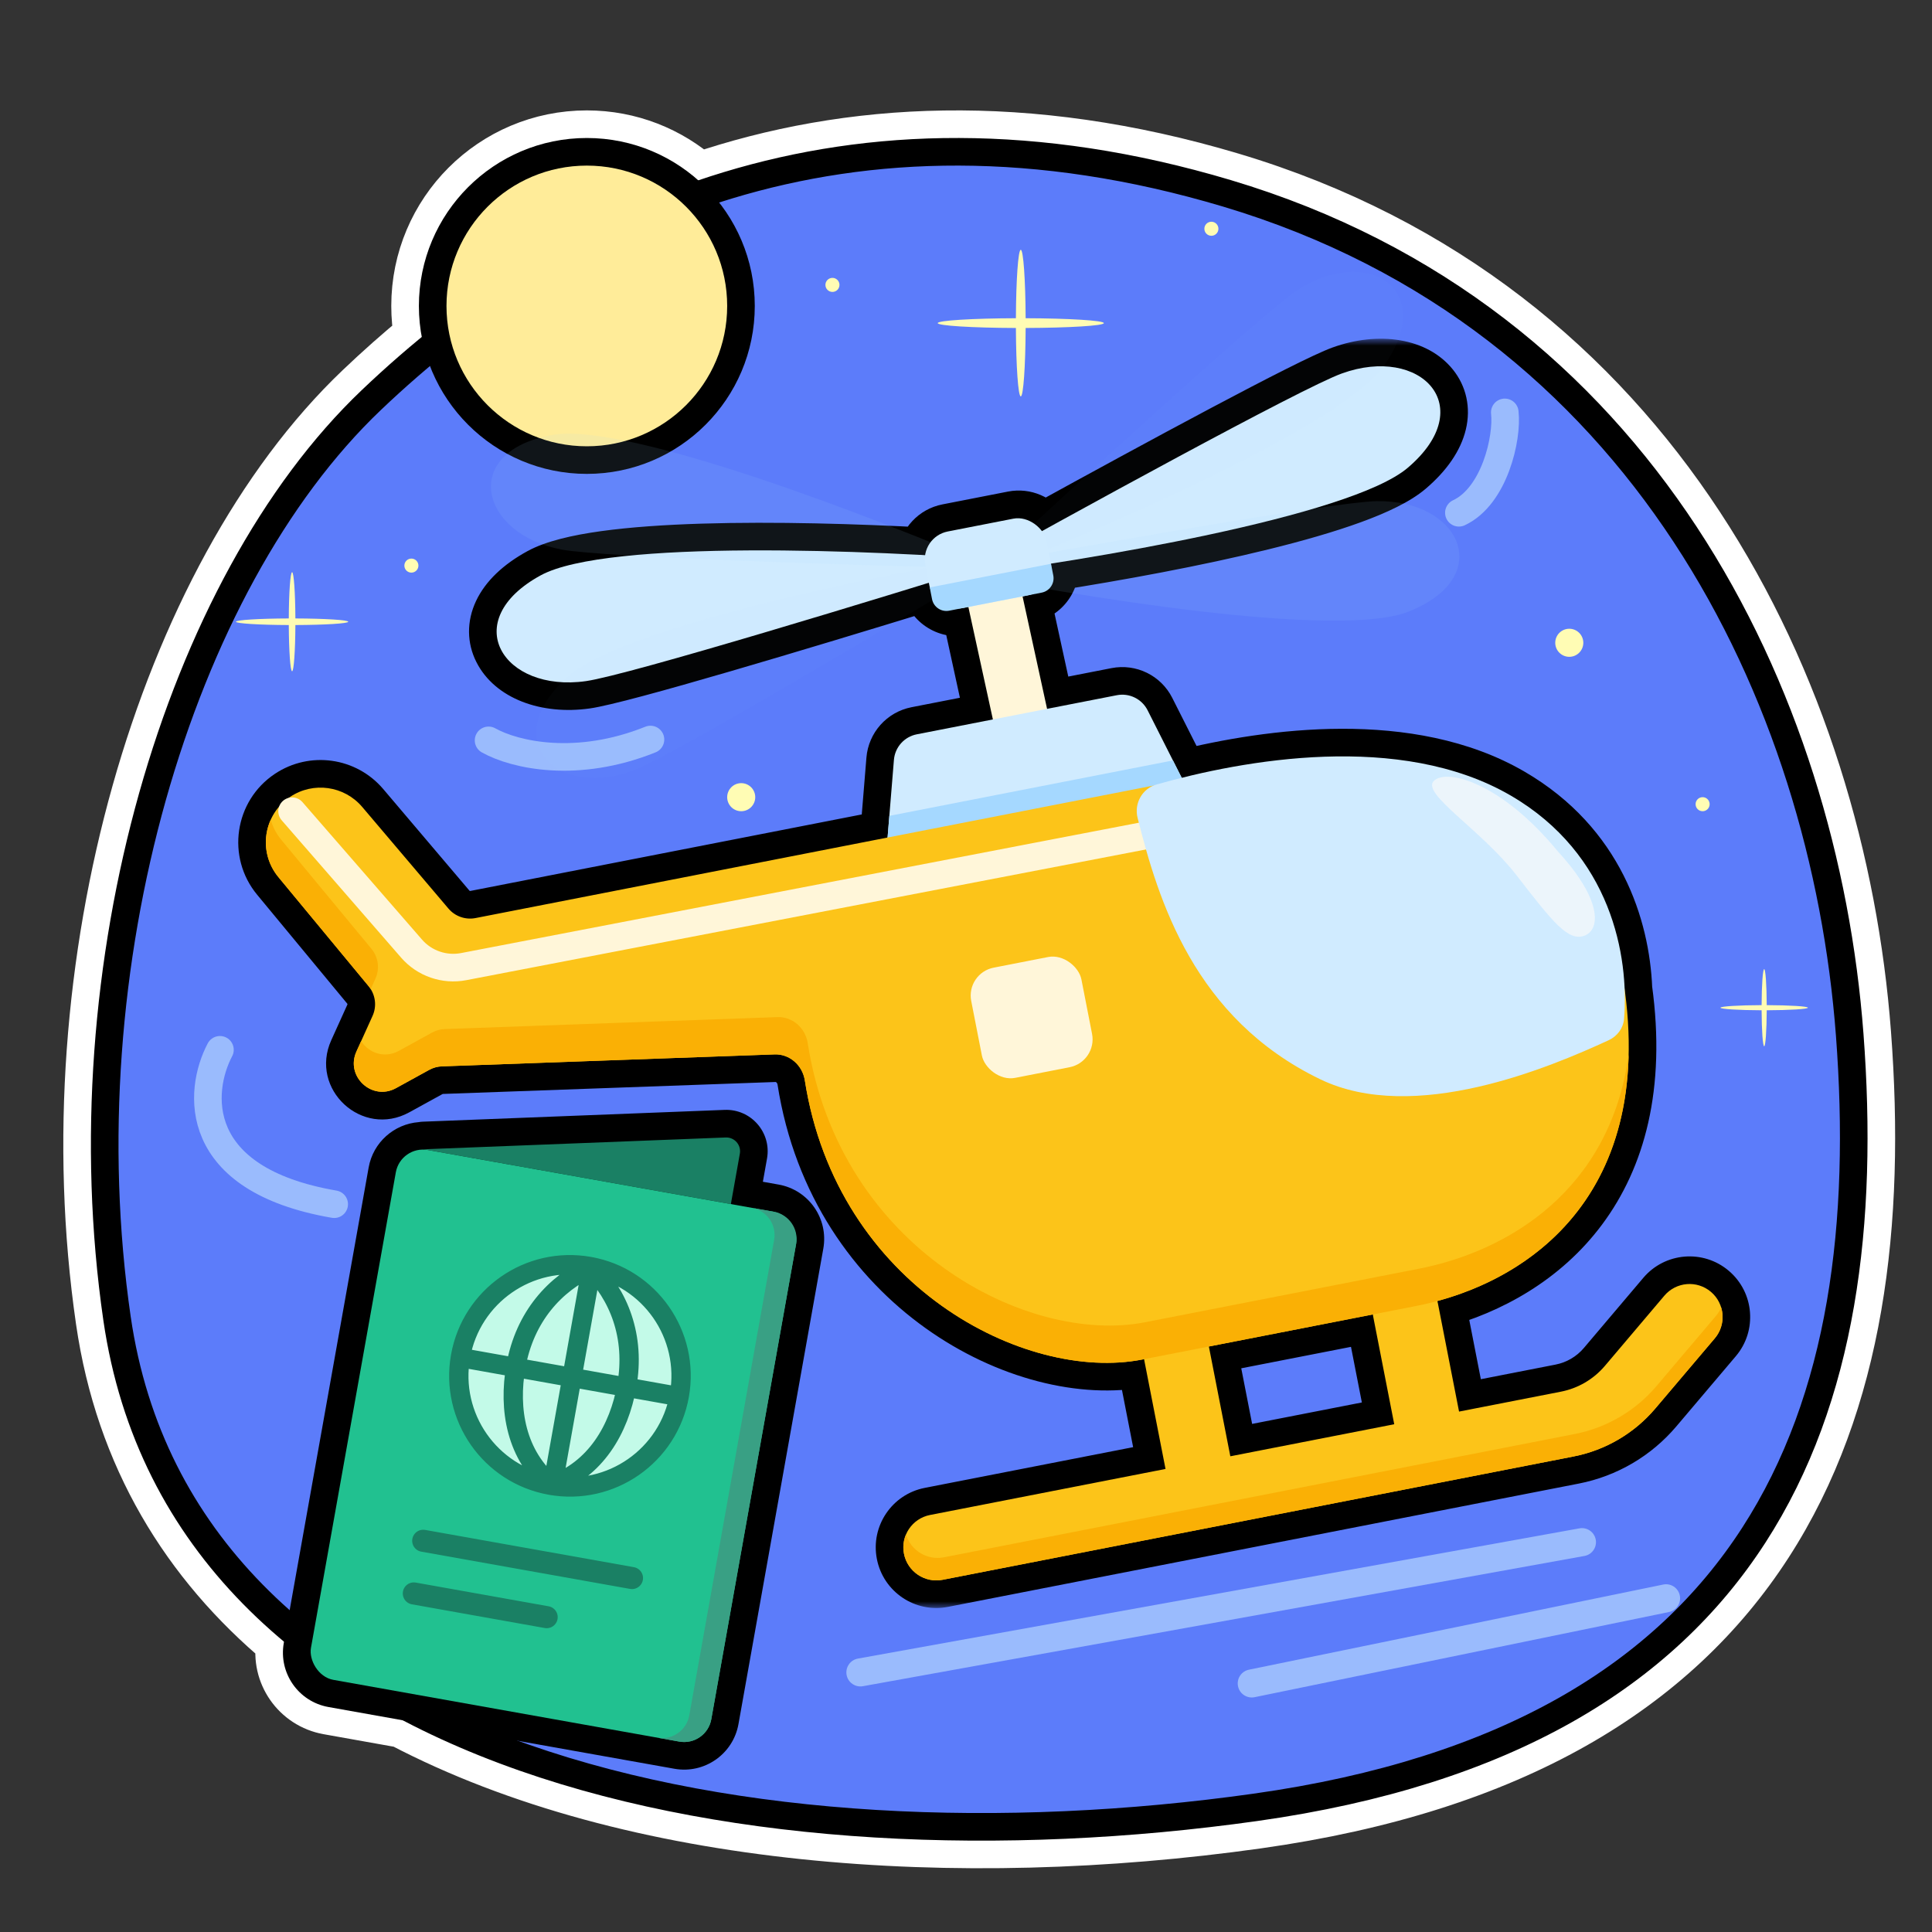 <svg width="140" height="140" viewBox="0 0 140 140" fill="none" xmlns="http://www.w3.org/2000/svg">
<rect x="0" y="0" width="140" height="140" fill="#333333" stroke="none"/>
<path d="M89.19 13.051C74.362 8.625 61.525 9.353 50.602 13.068C48.455 11.161 45.624 10 42.524 10C35.802 10 30.353 15.449 30.353 22.17C30.353 22.938 30.424 23.69 30.561 24.42C29.048 25.661 27.6 26.948 26.216 28.266C19.015 35.124 13.423 45.597 10.086 57.459C6.742 69.344 5.617 82.778 7.491 95.684C8.916 105.501 13.667 113.189 20.581 118.966L20.565 119.056C20.177 121.231 21.626 123.309 23.8 123.697L29.176 124.656C45.841 133.397 69.404 135.014 91.112 131.957C109.573 129.357 121.229 122.14 127.918 111.803C134.554 101.548 136.066 88.573 135.034 74.906C133.173 50.235 119.936 22.229 89.19 13.051Z" stroke="white" stroke-width="4" stroke-linecap="round" stroke-linejoin="round"/>
<path d="M88.904 14.009C61.221 5.746 40.827 15.732 26.906 28.99C19.873 35.688 14.353 45.983 11.048 57.73C7.74 69.489 6.628 82.782 8.48 95.541C10.84 111.797 22.514 121.948 37.978 127.363C53.423 132.773 72.792 133.527 90.972 130.967C109.229 128.395 120.587 121.291 127.078 111.26C133.543 101.269 135.062 88.552 134.037 74.981C132.194 50.558 119.114 23.027 88.904 14.009Z" fill="#5C7CFA" stroke="black" stroke-width="2" stroke-linecap="round" stroke-linejoin="round"/>
<mask id="path-3-outside-1_3614_4600" maskUnits="userSpaceOnUse" x="16.265" y="24.541" width="111" height="92" fill="black">
<rect fill="white" x="16.265" y="24.541" width="111" height="92"/>
<path fill-rule="evenodd" clip-rule="evenodd" d="M71.948 52.133L70.171 43.982L69.762 44.062C68.647 44.28 67.566 43.552 67.348 42.437L67.307 42.23C57.95 45.111 45.003 48.993 42.467 49.355C36.445 50.216 33.161 44.976 39.182 41.692C43.166 39.519 57.154 39.692 67.036 40.229C67.161 39.392 67.799 38.685 68.678 38.513L73.424 37.585C74.266 37.421 75.088 37.795 75.535 38.468C83.983 33.817 94.931 27.898 97.233 27.064C102.952 24.993 107.237 29.451 102.012 33.896C98.686 36.727 85.837 39.322 76.154 40.842C76.298 41.913 75.583 42.924 74.508 43.134L74.097 43.215L75.874 51.366L80.928 50.378C81.832 50.201 82.744 50.647 83.16 51.47L85.631 56.362C92.094 54.753 102.182 53.404 109.474 57.649C115.694 61.27 117.549 67.194 117.727 71.668C119.68 85.86 111.68 92.243 104.159 94.278C104.171 94.326 104.181 94.374 104.191 94.423L105.728 102.289L113.108 100.846C114.352 100.603 115.476 99.944 116.296 98.977L120.607 93.889C121.461 92.881 122.971 92.757 123.979 93.611C124.987 94.465 125.112 95.975 124.258 96.983L119.946 102.07C118.424 103.866 116.336 105.091 114.026 105.543L68.312 114.478C67.015 114.731 65.758 113.885 65.505 112.588C65.251 111.291 66.097 110.035 67.394 109.781L84.458 106.446L82.921 98.581L82.917 98.559L82.911 98.528L82.905 98.491L82.755 98.52C74.312 100.17 60.661 93.238 58.319 78.283C58.15 77.2 57.224 76.367 56.128 76.406L32.021 77.273C31.7 77.284 31.385 77.371 31.103 77.526L28.694 78.851C26.961 79.804 25.012 78.001 25.828 76.199L26.996 73.618C27.32 72.902 27.208 72.064 26.707 71.458L20.174 63.56C18.677 61.751 19.074 59.044 21.028 57.741C22.701 56.624 24.945 56.939 26.247 58.473L32.495 65.837C32.976 66.405 33.727 66.669 34.459 66.526L64.317 60.69L64.777 55.063C64.853 54.144 65.529 53.388 66.434 53.211L71.948 52.133ZM87.598 97.573L99.478 95.251C99.483 95.281 99.489 95.311 99.495 95.341L101.032 103.207L89.154 105.528L87.617 97.663C87.611 97.633 87.605 97.603 87.598 97.573Z"/>
</mask>
<path d="M70.171 43.982L72.125 43.556C71.893 42.493 70.855 41.811 69.787 42.019L70.171 43.982ZM71.948 52.133L72.332 54.096C72.859 53.993 73.323 53.681 73.619 53.232C73.915 52.782 74.016 52.233 73.902 51.707L71.948 52.133ZM69.762 44.062L70.146 46.025L70.146 46.025L69.762 44.062ZM67.348 42.437L69.311 42.053L69.311 42.053L67.348 42.437ZM67.307 42.23L69.27 41.846C69.161 41.29 68.821 40.806 68.335 40.514C67.848 40.223 67.261 40.152 66.719 40.319L67.307 42.23ZM42.467 49.355L42.184 47.376L42.184 47.376L42.467 49.355ZM39.182 41.692L40.14 43.447L40.14 43.447L39.182 41.692ZM67.036 40.229L66.928 42.226C67.958 42.282 68.862 41.545 69.014 40.524L67.036 40.229ZM68.678 38.513L68.294 36.55L68.294 36.55L68.678 38.513ZM73.424 37.585L73.808 39.548L73.808 39.548L73.424 37.585ZM75.535 38.468L73.868 39.573C74.443 40.441 75.588 40.722 76.499 40.22L75.535 38.468ZM97.233 27.064L96.551 25.184L96.551 25.184L97.233 27.064ZM102.012 33.896L100.716 32.373L100.716 32.373L102.012 33.896ZM76.154 40.842L75.843 38.866C74.769 39.035 74.027 40.031 74.171 41.109L76.154 40.842ZM74.508 43.134L74.892 45.097L74.892 45.097L74.508 43.134ZM74.097 43.215L73.714 41.252C73.186 41.355 72.722 41.666 72.426 42.116C72.131 42.566 72.029 43.115 72.143 43.641L74.097 43.215ZM75.874 51.366L73.92 51.792C74.152 52.854 75.191 53.537 76.258 53.328L75.874 51.366ZM80.928 50.378L80.544 48.415L80.544 48.415L80.928 50.378ZM83.16 51.47L84.945 50.568L84.945 50.568L83.16 51.47ZM85.631 56.362L83.846 57.263C84.266 58.097 85.208 58.528 86.114 58.302L85.631 56.362ZM109.474 57.649L110.48 55.92L110.48 55.92L109.474 57.649ZM117.727 71.668L115.729 71.747C115.732 71.812 115.737 71.876 115.746 71.94L117.727 71.668ZM104.159 94.278L103.636 92.348C102.583 92.633 101.953 93.708 102.219 94.766L104.159 94.278ZM104.191 94.423L102.228 94.807L102.228 94.807L104.191 94.423ZM105.728 102.289L103.765 102.672C103.867 103.193 104.171 103.652 104.611 103.948C105.052 104.244 105.591 104.353 106.112 104.251L105.728 102.289ZM113.108 100.846L112.724 98.883L112.724 98.883L113.108 100.846ZM116.296 98.977L114.77 97.684L114.77 97.684L116.296 98.977ZM120.607 93.889L122.133 95.183L122.133 95.183L120.607 93.889ZM123.979 93.611L122.686 95.137L122.686 95.137L123.979 93.611ZM124.258 96.983L125.783 98.276L125.783 98.276L124.258 96.983ZM119.946 102.07L118.42 100.777L118.42 100.777L119.946 102.07ZM114.026 105.543L114.409 107.505L114.409 107.505L114.026 105.543ZM68.312 114.478L68.695 116.44L68.695 116.44L68.312 114.478ZM67.394 109.781L67.778 111.744L67.778 111.744L67.394 109.781ZM84.458 106.446L84.842 108.409C85.362 108.307 85.821 108.003 86.117 107.563C86.413 107.123 86.523 106.583 86.421 106.062L84.458 106.446ZM82.921 98.581L80.957 98.957L80.958 98.965L82.921 98.581ZM82.917 98.559L80.949 98.916C80.95 98.923 80.951 98.929 80.952 98.935L82.917 98.559ZM82.911 98.528L80.939 98.861C80.94 98.869 80.942 98.877 80.943 98.885L82.911 98.528ZM82.905 98.491L84.877 98.158C84.787 97.626 84.486 97.153 84.043 96.846C83.599 96.539 83.05 96.424 82.521 96.528L82.905 98.491ZM82.755 98.52L82.371 96.557L82.371 96.557L82.755 98.52ZM58.319 78.283L60.295 77.973L60.295 77.973L58.319 78.283ZM56.128 76.406L56.2 78.405L56.2 78.405L56.128 76.406ZM32.021 77.273L32.093 79.271L32.093 79.271L32.021 77.273ZM31.103 77.526L32.067 79.279L32.067 79.279L31.103 77.526ZM28.694 78.851L29.658 80.603L29.658 80.603L28.694 78.851ZM25.828 76.199L24.006 75.374L24.006 75.374L25.828 76.199ZM26.996 73.618L28.818 74.443L28.818 74.443L26.996 73.618ZM26.707 71.458L25.166 72.732L25.166 72.732L26.707 71.458ZM20.174 63.56L18.633 64.835L18.633 64.835L20.174 63.56ZM21.028 57.741L19.917 56.077L19.917 56.077L21.028 57.741ZM26.247 58.473L24.722 59.767L24.722 59.767L26.247 58.473ZM32.495 65.837L30.969 67.131L32.495 65.837ZM34.459 66.526L34.075 64.563L34.075 64.563L34.459 66.526ZM64.317 60.69L64.7 62.653C65.579 62.481 66.237 61.746 66.31 60.853L64.317 60.69ZM64.777 55.063L62.784 54.9L62.784 54.9L64.777 55.063ZM66.434 53.211L66.817 55.174L66.817 55.174L66.434 53.211ZM99.478 95.251L101.453 94.932C101.366 94.397 101.066 93.92 100.622 93.611C100.178 93.301 99.626 93.184 99.095 93.288L99.478 95.251ZM87.598 97.573L87.214 95.611C86.683 95.714 86.216 96.03 85.921 96.484C85.626 96.938 85.528 97.493 85.649 98.021L87.598 97.573ZM99.495 95.341L101.457 94.958L101.457 94.957L99.495 95.341ZM101.032 103.207L101.415 105.169C101.936 105.068 102.395 104.763 102.691 104.323C102.987 103.883 103.096 103.343 102.995 102.823L101.032 103.207ZM89.154 105.528L87.192 105.912C87.293 106.432 87.598 106.891 88.038 107.187C88.478 107.483 89.017 107.593 89.538 107.491L89.154 105.528ZM87.617 97.663L85.654 98.047L85.654 98.047L87.617 97.663ZM68.217 44.408L69.994 52.559L73.902 51.707L72.125 43.556L68.217 44.408ZM70.146 46.025L70.554 45.945L69.787 42.019L69.379 42.099L70.146 46.025ZM65.385 42.821C65.815 45.02 67.946 46.455 70.146 46.025L69.379 42.099C69.367 42.101 69.361 42.101 69.356 42.1C69.35 42.098 69.343 42.096 69.335 42.09C69.327 42.085 69.322 42.079 69.318 42.074C69.316 42.07 69.313 42.065 69.311 42.053L65.385 42.821ZM65.344 42.614L65.385 42.821L69.311 42.053L69.27 41.846L65.344 42.614ZM42.75 51.335C44.196 51.129 48.244 50.01 52.888 48.657C57.626 47.277 63.212 45.583 67.896 44.142L66.719 40.319C62.045 41.758 56.479 43.445 51.77 44.817C46.967 46.216 43.274 47.22 42.184 47.376L42.75 51.335ZM38.225 39.936C36.477 40.889 35.181 42.104 34.501 43.54C33.797 45.026 33.828 46.614 34.526 47.985C35.874 50.634 39.241 51.837 42.75 51.335L42.184 47.376C39.671 47.735 38.385 46.748 38.091 46.17C37.968 45.929 37.93 45.645 38.116 45.251C38.326 44.809 38.877 44.136 40.14 43.447L38.225 39.936ZM67.145 38.232C62.174 37.962 56.144 37.781 50.836 37.945C48.183 38.027 45.675 38.195 43.55 38.49C41.494 38.775 39.561 39.207 38.225 39.936L40.14 43.447C40.795 43.09 42.105 42.729 44.1 42.452C46.028 42.185 48.381 42.023 50.959 41.943C56.11 41.784 62.016 41.959 66.928 42.226L67.145 38.232ZM68.294 36.55C66.559 36.889 65.304 38.286 65.058 39.934L69.014 40.524C69.016 40.515 69.021 40.503 69.031 40.492C69.036 40.487 69.04 40.484 69.043 40.482C69.046 40.48 69.052 40.478 69.061 40.476L68.294 36.55ZM73.04 35.622L68.294 36.55L69.061 40.476L73.808 39.548L73.04 35.622ZM77.202 37.363C76.324 36.039 74.704 35.297 73.04 35.622L73.808 39.548C73.817 39.546 73.822 39.547 73.826 39.547C73.83 39.547 73.834 39.548 73.84 39.551C73.853 39.556 73.863 39.565 73.868 39.573L77.202 37.363ZM96.551 25.184C95.234 25.661 91.763 27.439 87.751 29.568C83.657 31.74 78.798 34.389 74.57 36.716L76.499 40.22C80.719 37.897 85.558 35.26 89.626 33.101C93.776 30.899 96.93 29.301 97.914 28.945L96.551 25.184ZM103.308 35.419C104.825 34.129 105.846 32.676 106.218 31.131C106.604 29.532 106.249 27.985 105.286 26.784C103.425 24.467 99.884 23.977 96.551 25.184L97.914 28.945C100.301 28.08 101.761 28.783 102.167 29.289C102.336 29.5 102.432 29.771 102.33 30.194C102.215 30.67 101.812 31.44 100.716 32.373L103.308 35.419ZM76.464 42.818C81.334 42.053 87.029 41.014 91.945 39.802C94.401 39.197 96.698 38.54 98.615 37.841C100.474 37.163 102.189 36.372 103.308 35.419L100.716 32.373C100.173 32.835 99.034 33.43 97.245 34.083C95.515 34.714 93.371 35.331 90.988 35.919C86.227 37.092 80.656 38.111 75.843 38.866L76.464 42.818ZM74.892 45.097C77.012 44.683 78.42 42.69 78.136 40.576L74.171 41.109C74.173 41.117 74.172 41.123 74.171 41.128C74.169 41.134 74.166 41.141 74.161 41.148C74.155 41.156 74.15 41.161 74.145 41.164C74.141 41.166 74.136 41.169 74.125 41.171L74.892 45.097ZM74.481 45.178L74.892 45.097L74.125 41.171L73.714 41.252L74.481 45.178ZM77.829 50.94L76.051 42.789L72.143 43.641L73.92 51.792L77.829 50.94ZM80.544 48.415L75.491 49.403L76.258 53.328L81.312 52.341L80.544 48.415ZM84.945 50.568C84.126 48.946 82.328 48.066 80.544 48.415L81.312 52.341C81.337 52.336 81.363 52.348 81.375 52.371L84.945 50.568ZM87.416 55.46L84.945 50.568L81.375 52.371L83.846 57.263L87.416 55.46ZM110.48 55.92C106.418 53.555 101.68 52.802 97.238 52.81C92.782 52.818 88.475 53.593 85.148 54.421L86.114 58.302C89.25 57.522 93.219 56.817 97.246 56.81C101.286 56.803 105.239 57.497 108.468 59.377L110.48 55.92ZM119.726 71.588C119.53 66.667 117.469 59.989 110.48 55.92L108.468 59.377C113.919 62.55 115.569 67.722 115.729 71.747L119.726 71.588ZM104.681 96.209C108.757 95.106 113.072 92.797 116.1 88.725C119.158 84.615 120.744 78.924 119.709 71.395L115.746 71.94C116.663 78.604 115.226 83.2 112.891 86.338C110.528 89.515 107.082 91.415 103.636 92.348L104.681 96.209ZM106.154 94.04C106.137 93.956 106.119 93.873 106.098 93.791L102.219 94.766C102.222 94.779 102.225 94.793 102.228 94.807L106.154 94.04ZM107.691 101.905L106.154 94.04L102.228 94.807L103.765 102.672L107.691 101.905ZM112.724 98.883L105.345 100.326L106.112 104.251L113.491 102.809L112.724 98.883ZM114.77 97.684C114.244 98.304 113.522 98.727 112.724 98.883L113.491 102.809C115.181 102.479 116.708 101.583 117.821 100.27L114.77 97.684ZM119.081 92.596L114.77 97.684L117.821 100.27L122.133 95.183L119.081 92.596ZM125.272 92.085C123.422 90.517 120.65 90.746 119.081 92.596L122.133 95.183C122.273 95.017 122.521 94.997 122.686 95.137L125.272 92.085ZM125.783 98.276C127.352 96.426 127.123 93.654 125.272 92.085L122.686 95.137C122.852 95.277 122.872 95.525 122.732 95.69L125.783 98.276ZM121.472 103.364L125.783 98.276L122.732 95.69L118.42 100.777L121.472 103.364ZM114.409 107.505C117.165 106.967 119.656 105.506 121.472 103.364L118.42 100.777C117.192 102.227 115.507 103.215 113.642 103.58L114.409 107.505ZM68.695 116.44L114.409 107.505L113.642 103.58L67.928 112.515L68.695 116.44ZM63.542 112.972C64.007 115.353 66.314 116.906 68.695 116.44L67.928 112.515C67.715 112.556 67.509 112.417 67.468 112.205L63.542 112.972ZM67.01 107.818C64.629 108.284 63.076 110.591 63.542 112.972L67.468 112.205C67.426 111.992 67.565 111.786 67.778 111.744L67.01 107.818ZM84.074 104.483L67.01 107.818L67.778 111.744L84.842 108.409L84.074 104.483ZM80.958 98.965L82.495 106.83L86.421 106.062L84.884 98.198L80.958 98.965ZM80.952 98.935L80.957 98.957L84.885 98.205L84.881 98.183L80.952 98.935ZM80.943 98.885L80.949 98.916L84.885 98.202L84.879 98.171L80.943 98.885ZM80.933 98.823L80.939 98.861L84.883 98.196L84.877 98.158L80.933 98.823ZM83.139 100.483L83.288 100.454L82.521 96.528L82.371 96.557L83.139 100.483ZM56.343 78.592C57.604 86.643 61.925 92.573 67.088 96.256C72.194 99.899 78.266 101.435 83.139 100.483L82.371 96.557C78.801 97.255 73.826 96.15 69.411 93C65.052 89.891 61.376 84.878 60.295 77.973L56.343 78.592ZM56.2 78.405C56.207 78.405 56.225 78.404 56.259 78.433C56.298 78.467 56.333 78.523 56.343 78.592L60.295 77.973C59.983 75.981 58.254 74.329 56.056 74.408L56.2 78.405ZM32.093 79.271L56.2 78.405L56.056 74.408L31.949 75.274L32.093 79.271ZM32.067 79.279C32.075 79.274 32.084 79.272 32.093 79.271L31.949 75.274C31.315 75.297 30.695 75.468 30.14 75.774L32.067 79.279ZM29.658 80.603L32.067 79.279L30.14 75.774L27.73 77.099L29.658 80.603ZM24.006 75.374C22.397 78.928 26.24 82.483 29.658 80.603L27.73 77.099C27.702 77.114 27.689 77.116 27.692 77.115C27.694 77.115 27.698 77.115 27.702 77.115C27.706 77.116 27.688 77.113 27.663 77.09C27.638 77.067 27.634 77.05 27.635 77.054C27.636 77.057 27.636 77.061 27.636 77.063C27.636 77.066 27.636 77.054 27.65 77.024L24.006 75.374ZM25.174 72.793L24.006 75.374L27.65 77.024L28.818 74.443L25.174 72.793ZM25.166 72.732C25.18 72.749 25.183 72.773 25.174 72.793L28.818 74.443C29.457 73.031 29.236 71.377 28.248 70.183L25.166 72.732ZM18.633 64.835L25.166 72.732L28.248 70.183L21.715 62.286L18.633 64.835ZM19.917 56.077C16.978 58.039 16.381 62.112 18.633 64.835L21.715 62.286C20.974 61.39 21.171 60.05 22.138 59.404L19.917 56.077ZM27.772 57.179C25.813 54.871 22.436 54.397 19.917 56.077L22.138 59.404C22.966 58.852 24.077 59.008 24.722 59.767L27.772 57.179ZM34.02 64.543L27.772 57.179L24.722 59.767L30.969 67.131L34.02 64.543ZM34.075 64.563C34.054 64.567 34.033 64.559 34.02 64.543L30.969 67.131C31.92 68.251 33.401 68.77 34.842 68.489L34.075 64.563ZM63.933 58.727L34.075 64.563L34.842 68.489L64.7 62.653L63.933 58.727ZM62.784 54.9L62.323 60.527L66.31 60.853L66.771 55.226L62.784 54.9ZM66.05 51.248C64.267 51.597 62.932 53.088 62.784 54.9L66.771 55.226C66.773 55.2 66.792 55.179 66.817 55.174L66.05 51.248ZM71.564 50.17L66.05 51.248L66.817 55.174L72.332 54.096L71.564 50.17ZM99.095 93.288L87.214 95.611L87.982 99.536L99.862 97.214L99.095 93.288ZM101.457 94.957C101.456 94.949 101.454 94.941 101.453 94.932L97.504 95.571C97.513 95.622 97.522 95.674 97.532 95.725L101.457 94.957ZM102.995 102.823L101.457 94.958L97.532 95.725L99.069 103.59L102.995 102.823ZM89.538 107.491L101.415 105.169L100.648 101.244L88.771 103.565L89.538 107.491ZM85.654 98.047L87.192 105.912L91.117 105.144L89.58 97.28L85.654 98.047ZM85.649 98.021C85.651 98.03 85.653 98.038 85.654 98.047L89.58 97.28C89.57 97.228 89.559 97.176 89.547 97.126L85.649 98.021Z" fill="black" mask="url(#path-3-outside-1_3614_4600)"/>
<circle cx="42.524" cy="22.17" r="11.17" fill="#FFEC99" stroke="black" stroke-width="2"/>
<path fill-rule="evenodd" clip-rule="evenodd" d="M20.927 45.293C20.935 47.164 21.039 48.643 21.166 48.643C21.293 48.643 21.396 47.164 21.405 45.293C23.54 45.285 25.234 45.181 25.234 45.054C25.234 44.926 23.54 44.822 21.405 44.815C21.396 42.944 21.293 41.464 21.166 41.464C21.039 41.464 20.935 42.944 20.927 44.815C18.791 44.822 17.098 44.926 17.098 45.054C17.098 45.181 18.791 45.285 20.927 45.293Z" fill="#FFFCB4"/>
<path fill-rule="evenodd" clip-rule="evenodd" d="M73.616 23.767C73.628 26.536 73.781 28.725 73.969 28.725C74.157 28.725 74.31 26.536 74.322 23.767C77.482 23.756 79.989 23.602 79.989 23.414C79.989 23.225 77.482 23.071 74.322 23.06C74.31 20.291 74.157 18.102 73.969 18.102C73.781 18.102 73.628 20.291 73.616 23.06C70.456 23.071 67.95 23.225 67.95 23.414C67.95 23.602 70.456 23.756 73.616 23.767Z" fill="#FFFCB4"/>
<path fill-rule="evenodd" clip-rule="evenodd" d="M127.653 73.208C127.659 74.665 127.74 75.817 127.839 75.817C127.937 75.817 128.018 74.665 128.024 73.208C129.687 73.203 131.006 73.121 131.006 73.022C131.006 72.923 129.687 72.842 128.024 72.836C128.018 71.379 127.937 70.227 127.839 70.227C127.74 70.227 127.659 71.379 127.653 72.836C125.99 72.842 124.671 72.923 124.671 73.022C124.671 73.121 125.99 73.203 127.653 73.208Z" fill="#FFFCB4"/>
<path d="M71.605 41.169L74.308 53.568" stroke="#FFF6D9" stroke-width="4" stroke-linecap="round" stroke-linejoin="round"/>
<path fill-rule="evenodd" clip-rule="evenodd" d="M84.777 95.603C86.073 95.35 87.345 96.272 87.617 97.663L89.572 107.665C89.844 109.056 89.013 110.39 87.716 110.643C86.419 110.896 85.148 109.974 84.876 108.583L82.921 98.581C82.649 97.19 83.48 95.856 84.777 95.603Z" fill="#FCC419"/>
<path fill-rule="evenodd" clip-rule="evenodd" d="M101.35 92.363C102.647 92.11 103.919 93.032 104.191 94.423L106.146 104.425C106.418 105.816 105.587 107.15 104.29 107.403C102.993 107.657 101.721 106.734 101.449 105.343L99.495 95.341C99.223 93.95 100.054 92.617 101.35 92.363Z" fill="#FCC419"/>
<path fill-rule="evenodd" clip-rule="evenodd" d="M123.979 93.611C124.988 94.465 125.112 95.975 124.258 96.983L119.947 102.07C118.424 103.866 116.336 105.091 114.026 105.542L68.312 114.477C67.015 114.731 65.758 113.885 65.505 112.588C65.251 111.291 66.097 110.035 67.394 109.781L113.108 100.846C114.352 100.603 115.476 99.944 116.296 98.977L120.607 93.889C121.462 92.881 122.971 92.757 123.979 93.611Z" fill="#FCC419"/>
<path fill-rule="evenodd" clip-rule="evenodd" d="M124.723 94.745C124.631 94.96 124.506 95.166 124.346 95.354L120.035 100.441C118.513 102.237 116.425 103.462 114.114 103.913L68.4 112.848C67.183 113.086 66.001 112.356 65.651 111.192C65.47 111.618 65.409 112.1 65.505 112.588C65.758 113.885 67.015 114.731 68.312 114.477L114.026 105.542C116.336 105.091 118.424 103.866 119.946 102.07L124.258 96.983C124.802 96.341 124.949 95.495 124.723 94.745Z" fill="#FAB005"/>
<path d="M64.777 55.063C64.853 54.144 65.529 53.388 66.434 53.211L80.928 50.378C81.833 50.201 82.744 50.647 83.16 51.47L85.771 56.639L64.305 60.835L64.777 55.063Z" fill="#D0EBFF"/>
<path fill-rule="evenodd" clip-rule="evenodd" d="M64.445 59.121L64.305 60.835L85.771 56.639L84.996 55.104L64.445 59.121Z" fill="#A5D8FF"/>
<path d="M32.495 65.837L26.247 58.473C24.945 56.939 22.701 56.624 21.028 57.741C19.075 59.044 18.677 61.751 20.174 63.56L26.707 71.457C27.208 72.063 27.321 72.902 26.996 73.618L25.828 76.199C25.012 78.001 26.961 79.804 28.694 78.851L31.104 77.526C31.385 77.371 31.7 77.284 32.021 77.273L56.128 76.406C57.224 76.367 58.15 77.199 58.319 78.282C60.661 93.238 74.312 100.17 82.755 98.52L102.598 94.641C110.87 93.025 120.643 86.284 117.381 69.594C114.267 53.662 97.753 54.278 91.197 55.436L34.459 66.526C33.728 66.668 32.977 66.405 32.495 65.837Z" fill="#FCC419"/>
<path fill-rule="evenodd" clip-rule="evenodd" d="M19.619 59.398C19.763 59.916 20.017 60.413 20.384 60.858L26.917 68.755C27.418 69.361 27.53 70.199 27.206 70.915L26.863 71.672C26.816 71.598 26.764 71.526 26.707 71.457L20.174 63.56C19.169 62.345 19.018 60.725 19.619 59.398ZM26.169 75.445L25.828 76.199C25.012 78.001 26.961 79.804 28.695 78.851L31.104 77.526C31.386 77.371 31.7 77.284 32.021 77.273L56.128 76.406C57.224 76.367 58.15 77.199 58.32 78.282C60.661 93.238 74.312 100.17 82.755 98.52L102.598 94.641C109.636 93.266 117.761 88.181 118.019 76.415C116.674 86.27 109.281 90.673 102.808 91.939L82.965 95.817C74.522 97.467 60.871 90.535 58.529 75.58C58.359 74.496 57.433 73.664 56.338 73.703L32.231 74.57C31.909 74.581 31.595 74.668 31.313 74.823L28.904 76.148C27.848 76.729 26.712 76.287 26.169 75.445Z" fill="#FAB005"/>
<path d="M21.166 58.784L29.825 68.742C30.761 69.817 32.198 70.314 33.599 70.045L84.222 60.309" stroke="#FFF6D9" stroke-width="2" stroke-linecap="round" stroke-linejoin="round"/>
<path d="M109.474 57.649C101.456 52.981 90.056 55.077 83.813 56.845C82.77 57.14 82.17 58.217 82.435 59.268C83.942 65.262 86.536 73.791 95.658 78.203C102.481 81.503 112.309 77.344 116.568 75.379C117.189 75.092 117.627 74.516 117.684 73.835C118.06 69.308 116.768 61.895 109.474 57.649Z" fill="#D0EBFF"/>
<rect x="69.984" y="70.515" width="8.136" height="8.136" rx="2.058" transform="rotate(-11.059 69.984 70.515)" fill="#FFF6D9"/>
<path d="M39.182 41.691C44 39.064 63.452 39.867 72.576 40.597C63.817 43.334 45.533 48.917 42.467 49.355C36.445 50.216 33.161 44.976 39.182 41.691Z" fill="#D0EBFF"/>
<path d="M102.013 33.896C97.833 37.452 78.627 40.637 69.546 41.785C77.562 37.317 94.321 28.119 97.233 27.064C102.952 24.993 107.237 29.451 102.013 33.896Z" fill="#D0EBFF"/>
<path d="M41.077 49.089C45.13 45.389 64.214 41.537 73.249 40.074C65.394 44.818 48.965 54.595 46.092 55.75C40.448 58.02 36.01 53.713 41.077 49.089Z" fill="#A5D8FF" fill-opacity="0.02"/>
<path d="M100.243 26.557C97.031 31.005 79.135 38.672 70.589 41.95C77.31 35.702 91.397 22.777 93.974 21.059C99.036 17.686 104.259 20.996 100.243 26.557Z" fill="#A5D8FF" fill-opacity="0.02"/>
<path d="M40.062 31.513C45.468 30.573 63.631 37.584 72.036 41.207C62.862 40.984 43.753 40.396 40.709 39.826C34.731 38.705 33.304 32.688 40.062 31.513Z" fill="#A5D8FF" fill-opacity="0.1"/>
<path d="M102.065 44.321C96.964 46.345 77.753 43.189 68.785 41.358C77.811 39.704 96.638 36.378 99.734 36.315C105.815 36.191 108.44 41.791 102.065 44.321Z" fill="#A5D8FF" fill-opacity="0.1"/>
<rect x="66.658" y="38.908" width="8.952" height="5.654" rx="2.058" transform="rotate(-11.059 66.658 38.908)" fill="#D0EBFF"/>
<path d="M67.374 42.569L76.159 40.852L76.325 41.699C76.437 42.274 76.062 42.83 75.488 42.943L68.783 44.253C68.208 44.366 67.651 43.991 67.539 43.416L67.374 42.569Z" fill="#A5D8FF"/>
<g style="mix-blend-mode:soft-light" opacity="0.7">
<path d="M112.899 61.711C108.809 56.718 104.831 55.663 103.901 56.589C102.971 57.514 107.349 60.138 109.891 63.422C112.504 66.799 113.633 68.247 114.818 67.802C116.002 67.356 116.078 65.162 112.899 61.711Z" fill="#F8F9FA"/>
</g>
<path fill-rule="evenodd" clip-rule="evenodd" d="M30.339 81.314C28.566 81.452 27.041 82.769 26.714 84.6L20.565 119.056C20.177 121.231 21.625 123.309 23.8 123.697L48.871 128.171C51.046 128.559 53.123 127.11 53.512 124.936L59.66 90.48C60.049 88.305 58.6 86.227 56.425 85.839L55.281 85.635L55.581 83.952C55.917 82.066 54.425 80.353 52.51 80.427L30.626 81.282C30.529 81.286 30.433 81.297 30.339 81.314Z" fill="black"/>
<path opacity="0.5" fill-rule="evenodd" clip-rule="evenodd" d="M115.634 111.57C115.734 112.123 115.367 112.652 114.814 112.751L62.529 122.189C61.976 122.289 61.447 121.922 61.347 121.369C61.248 120.816 61.615 120.287 62.167 120.187L114.452 110.75C115.005 110.65 115.534 111.017 115.634 111.57Z" fill="#D8FAFF"/>
<path opacity="0.5" fill-rule="evenodd" clip-rule="evenodd" d="M121.725 115.614C121.838 116.164 121.484 116.702 120.934 116.815L90.913 122.985C90.363 123.098 89.825 122.744 89.712 122.193C89.599 121.643 89.953 121.105 90.503 120.992L120.524 114.822C121.075 114.709 121.612 115.064 121.725 115.614Z" fill="#D8FAFF"/>
<path d="M53.612 83.601L52.961 87.252L30.705 83.281L52.589 82.426C53.227 82.401 53.724 82.972 53.612 83.601Z" fill="#1A8064"/>
<rect x="29.034" y="82.983" width="29.467" height="39" rx="2" transform="rotate(10.118 29.034 82.983)" fill="#21C190"/>
<path d="M47.628 125.917L49.223 126.202C50.31 126.396 51.349 125.672 51.543 124.584L57.692 90.129C57.886 89.041 57.162 88.002 56.074 87.808L54.48 87.524C55.567 87.718 56.291 88.757 56.097 89.844L49.948 124.3C49.754 125.387 48.715 126.111 47.628 125.917Z" fill="#39A084"/>
<path d="M30.668 111.651L45.796 114.351M29.987 115.467L39.613 117.185" stroke="#1A8064" stroke-width="1.6" stroke-linecap="round" stroke-linejoin="round"/>
<path d="M49.228 101.114C48.446 105.492 44.264 108.408 39.886 107.626C35.508 106.845 32.592 102.662 33.373 98.284C34.154 93.906 38.337 90.99 42.715 91.772C47.093 92.553 50.009 96.735 49.228 101.114Z" fill="#C3FAE8"/>
<path d="M39.928 107.634C43.175 106.509 44.862 103.548 45.418 100.434C46.058 96.849 44.838 93.83 42.758 91.779M40.046 107.655C37.389 105.476 36.83 102.115 37.386 99C38.025 95.415 40.214 93.004 42.876 91.8M33.678 98.43L49.212 101.202M42.831 92.049L40.059 107.582M49.228 101.114C48.446 105.492 44.264 108.408 39.886 107.626C35.508 106.845 32.592 102.662 33.373 98.284C34.154 93.906 38.337 90.99 42.715 91.772C47.093 92.553 50.009 96.735 49.228 101.114Z" stroke="#1A8064" stroke-width="1.4" stroke-linecap="round" stroke-linejoin="round"/>
<circle cx="113.716" cy="46.579" r="1.017" fill="#FFFCB4"/>
<circle cx="53.711" cy="57.767" r="1.017" fill="#FFFCB4"/>
<circle cx="123.378" cy="58.275" r="0.509" fill="#FFFCB4"/>
<circle cx="29.811" cy="40.986" r="0.509" fill="#FFFCB4"/>
<circle cx="60.322" cy="20.645" r="0.509" fill="#FFFCB4"/>
<circle cx="87.782" cy="16.577" r="0.509" fill="#FFFCB4"/>
<path opacity="0.5" d="M15.938 76.073C14.362 79.057 13.81 85.471 24.217 87.261" stroke="#D8FAFF" stroke-width="2" stroke-linecap="round" stroke-linejoin="round"/>
<path opacity="0.5" d="M35.404 53.65C37.334 54.726 41.829 55.724 47.135 53.589" stroke="#D8FAFF" stroke-width="2" stroke-linecap="round" stroke-linejoin="round"/>
<path opacity="0.5" d="M109.043 29.884C109.254 31.742 108.29 35.961 105.716 37.157" stroke="#D8FAFF" stroke-width="2" stroke-linecap="round" stroke-linejoin="round"/>
</svg>
